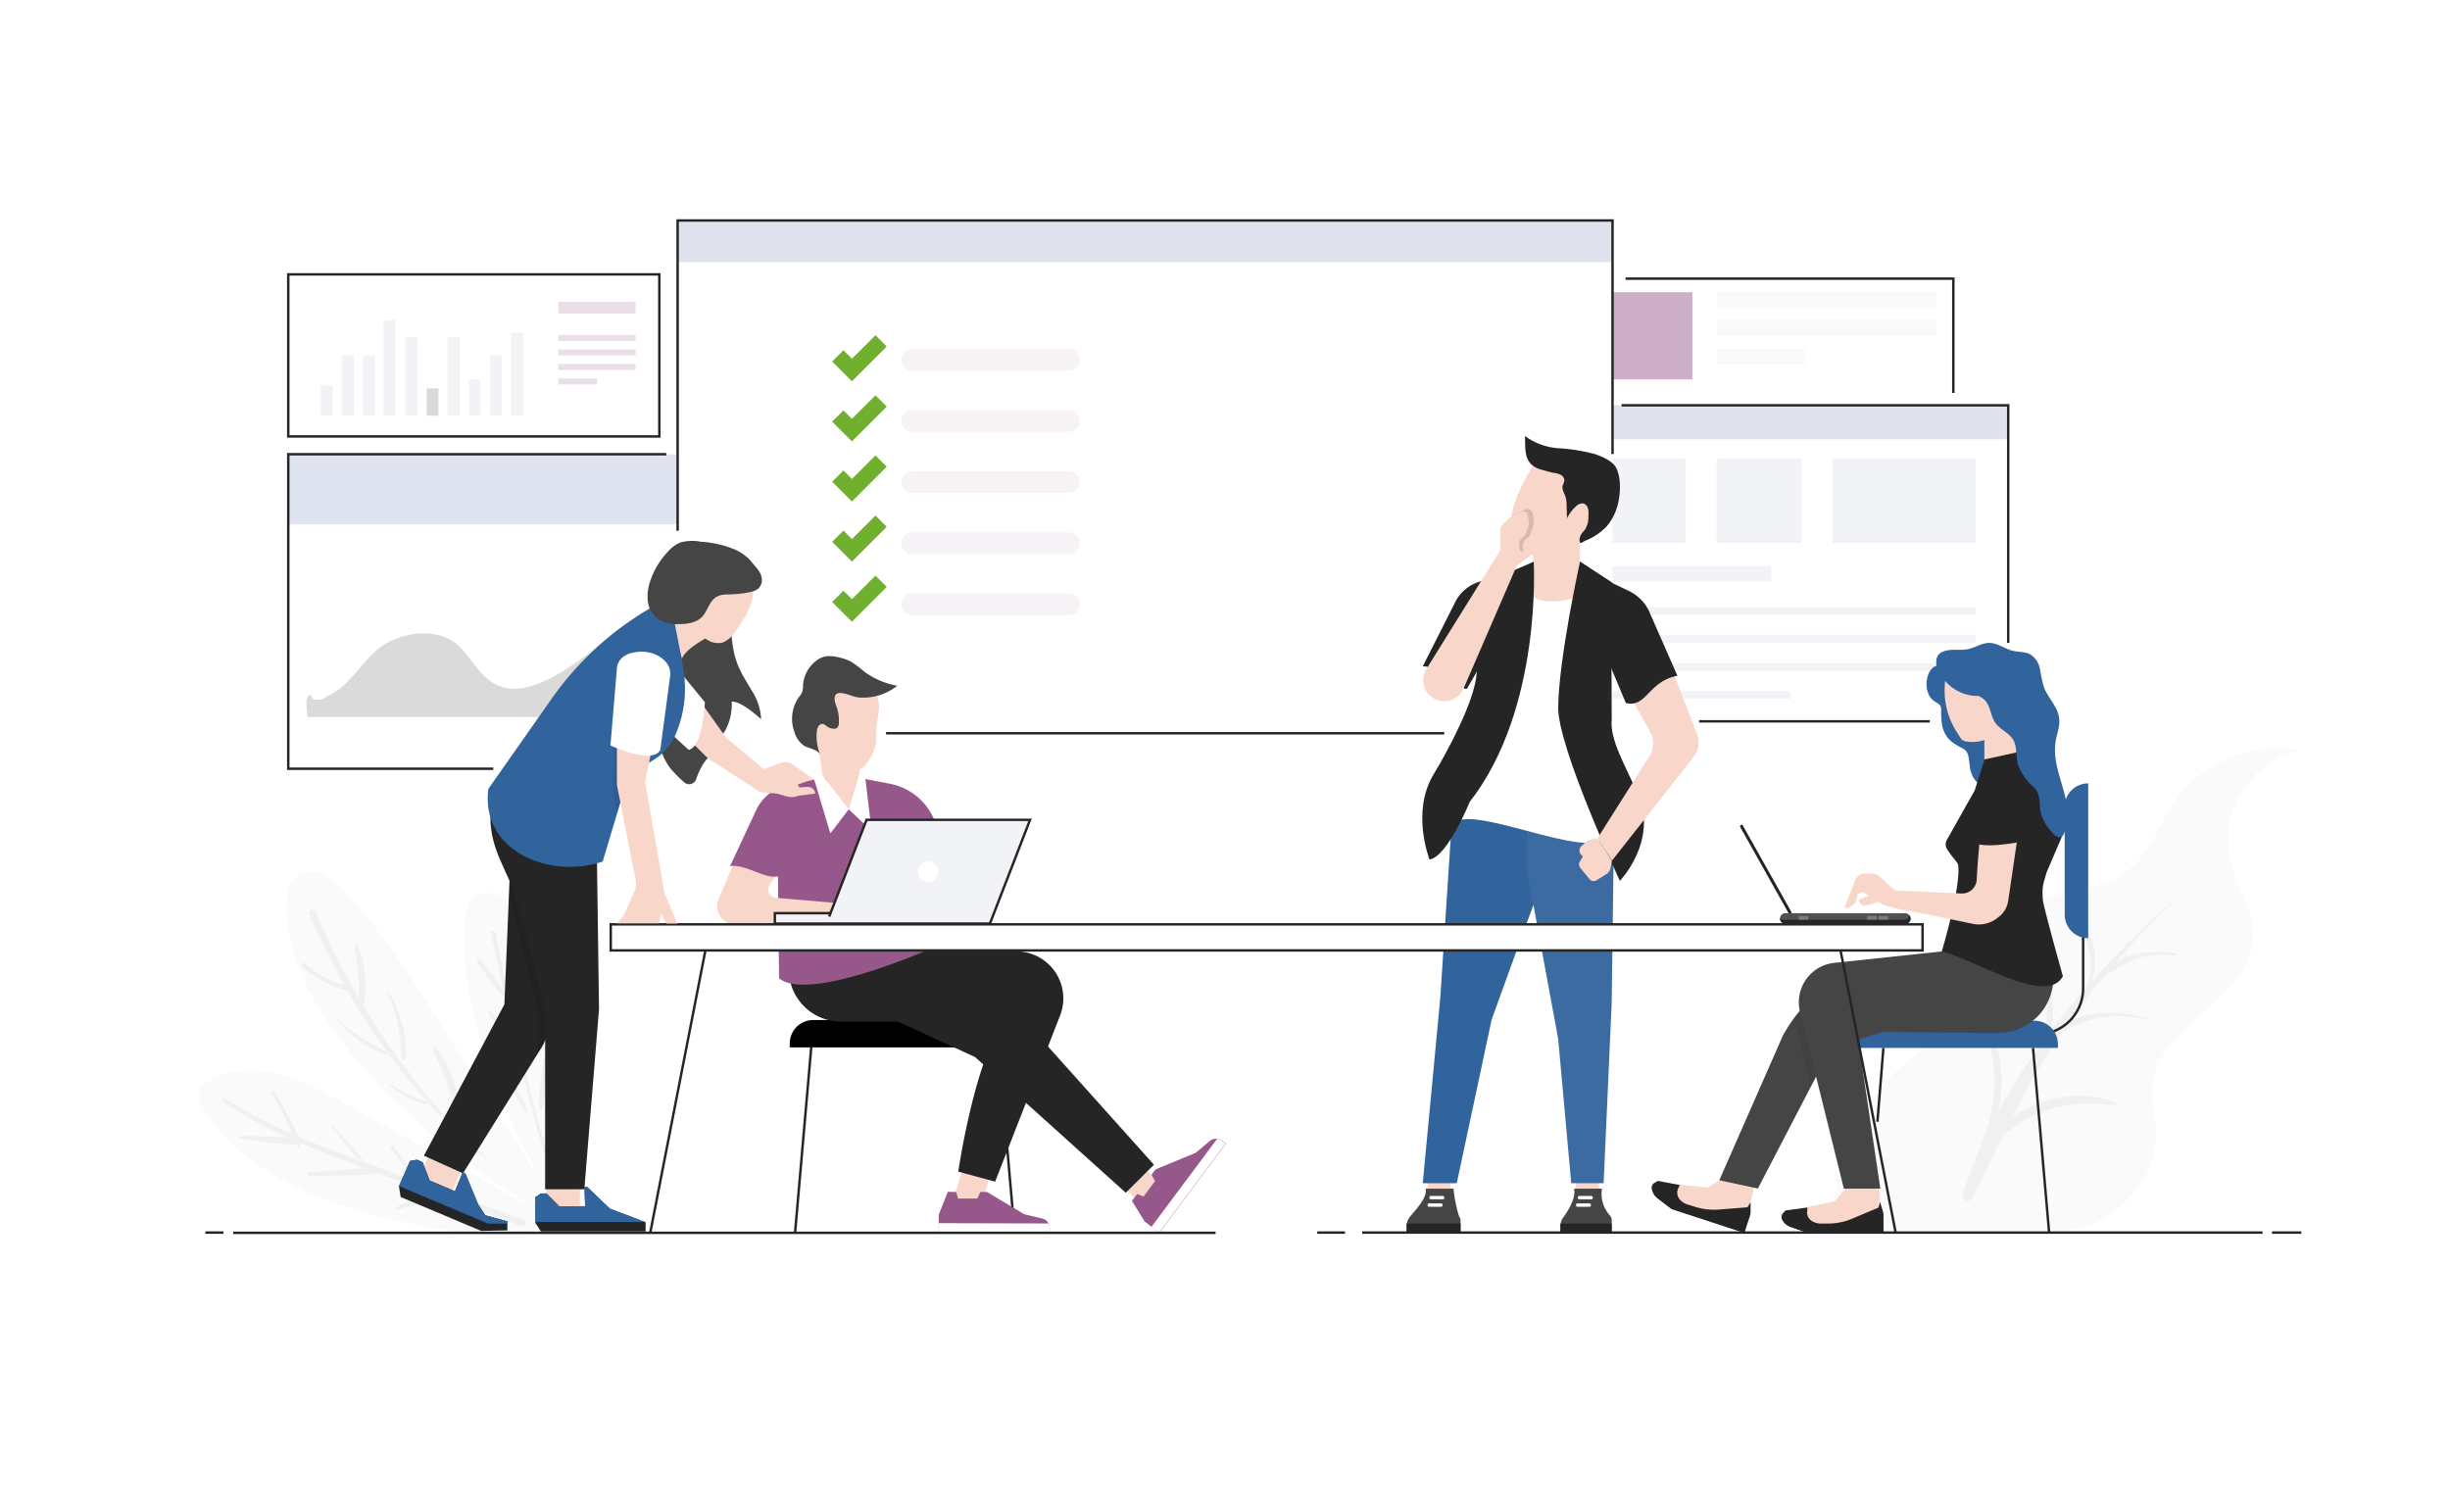 <svg xmlns="http://www.w3.org/2000/svg" viewBox="0 0 500 308.67"><defs><style>.cls-1{fill:#fff;}.cls-2{fill:#e0e4f0;}.cls-3{fill:#dadada;}.cls-4{fill:none;stroke:#252525;stroke-miterlimit:10;stroke-width:0.5px;}.cls-5{fill:#cdafc7;}.cls-6{fill:#f9f9fb;}.cls-7{fill:#dfe2ec;}.cls-8{fill:#f2f3f7;}.cls-9{fill:#f7f2f6;}.cls-10{fill:#71b02f;}.cls-11{fill:#eadee8;}.cls-12,.cls-20{opacity:0.15;}.cls-13{fill:#ddd;}.cls-14{fill:#999;}.cls-15{fill:#f8d6ca;}.cls-16{fill:#454545;}.cls-17{fill:#252525;}.cls-18{fill:#31639c;}.cls-19{fill:#3b6ba1;}.cls-20,.cls-23{fill:#231f20;}.cls-21{fill:#515151;}.cls-22{fill:#7c7c7c;}.cls-23,.cls-24{opacity:0.1;}.cls-25{fill:#96588a;}</style></defs><title>test_wc</title><g id="Bg"><rect class="cls-1" width="500" height="308.67"/></g><g id="Graphics"><g id="Layer_10" data-name="Layer 10"><rect class="cls-1" x="58.83" y="92.71" width="108.85" height="64.19"/><rect class="cls-2" x="58.83" y="92.71" width="108.85" height="14.31"/><path class="cls-3" d="M62.71,146.33h98.54c-.16,0,.25-23.4-.06-25.75-3.58,1.88-6.31,5.48-10.11,7.36a17.18,17.18,0,0,1-10.17,1.86c-3.2-.54-5.81-3-9.1-3.18-4.28-.28-7.17,3.2-10.23,5.59-4.28,3.36-9.72,7.42-15.24,8.27-3.56.54-6.44-1-8.65-3.74-2.87-3.47-4.34-6.62-9.2-7.29a15.19,15.19,0,0,0-11.08,2.79c-3.72,2.9-6,7.68-10.23,9.68-1.52.71-1.22,1-2.89.86-1.09-.09-.39-1.57-1.35-.72C62.23,142.68,62.71,145.38,62.71,146.33Z"/><polyline class="cls-4" points="100.67 156.9 58.83 156.9 58.83 92.71 135.97 92.71"/><rect class="cls-1" x="324.25" y="56.86" width="74.39" height="23.33"/><rect class="cls-5" x="327.56" y="59.64" width="17.83" height="17.79"/><rect class="cls-6" x="350.33" y="59.64" width="44.97" height="3.13"/><rect class="cls-6" x="350.33" y="65.43" width="44.97" height="3.13"/><rect class="cls-6" x="350.33" y="71.23" width="17.98" height="3.13"/><polyline class="cls-4" points="331.75 56.87 398.64 56.87 398.64 80.2"/><rect class="cls-1" x="320.26" y="82.72" width="89.58" height="64.5"/><rect class="cls-7" x="320.26" y="82.72" width="89.58" height="6.93"/><rect class="cls-1" x="324.74" y="84.61" width="3.75" height="3.16"/><polyline class="cls-4" points="409.84 131.21 409.84 82.72 330.93 82.72"/><line class="cls-4" x1="346.76" y1="147.22" x2="393.83" y2="147.22"/><rect class="cls-8" x="326.7" y="93.53" width="17.31" height="17.28" transform="translate(670.71 204.34) rotate(180)"/><rect class="cls-8" x="350.34" y="93.53" width="17.31" height="17.28" transform="translate(717.99 204.34) rotate(180)"/><rect class="cls-8" x="373.98" y="93.53" width="29.26" height="17.28" transform="translate(777.22 204.34) rotate(180)"/><rect class="cls-8" x="326.57" y="115.58" width="34.87" height="3.12"/><rect class="cls-8" x="326.21" y="123.95" width="77.03" height="1.56"/><rect class="cls-8" x="326.21" y="129.65" width="77.03" height="1.56"/><rect class="cls-8" x="326.53" y="135.35" width="77.03" height="1.56"/><rect class="cls-8" x="326.86" y="141.05" width="38.53" height="1.56"/><rect class="cls-1" x="138.29" y="45" width="190.8" height="104.66"/><line class="cls-4" x1="294.75" y1="149.66" x2="180.83" y2="149.66"/><path id="_Path_" data-name="&lt;Path&gt;" class="cls-9" d="M218.16,75.65h-32a2.21,2.21,0,0,1-2.21-2.22h0a2.21,2.21,0,0,1,2.21-2.21h32a2.21,2.21,0,0,1,2.21,2.21h0A2.21,2.21,0,0,1,218.16,75.65Z"/><path id="_Path_2" data-name="&lt;Path&gt;" class="cls-9" d="M218.16,88.13h-32a2.22,2.22,0,0,1-2.21-2.22h0a2.21,2.21,0,0,1,2.21-2.21h32a2.21,2.21,0,0,1,2.21,2.21h0A2.22,2.22,0,0,1,218.16,88.13Z"/><path id="_Path_3" data-name="&lt;Path&gt;" class="cls-9" d="M218.16,100.6h-32a2.21,2.21,0,0,1-2.21-2.21h0a2.21,2.21,0,0,1,2.21-2.21h32a2.21,2.21,0,0,1,2.21,2.21h0A2.21,2.21,0,0,1,218.16,100.6Z"/><path id="_Path_4" data-name="&lt;Path&gt;" class="cls-9" d="M218.16,113.08h-32a2.21,2.21,0,0,1-2.21-2.21h0a2.21,2.21,0,0,1,2.21-2.21h32a2.21,2.21,0,0,1,2.21,2.21h0A2.21,2.21,0,0,1,218.16,113.08Z"/><path id="_Path_5" data-name="&lt;Path&gt;" class="cls-9" d="M218.16,125.56h-32a2.21,2.21,0,0,1-2.21-2.21h0a2.21,2.21,0,0,1,2.21-2.21h32a2.21,2.21,0,0,1,2.21,2.21h0A2.21,2.21,0,0,1,218.16,125.56Z"/><g id="_Group_" data-name="&lt;Group&gt;"><polygon id="_Path_6" data-name="&lt;Path&gt;" class="cls-10" points="173.86 126.9 169.83 122.86 172.13 120.56 173.86 122.29 178.67 117.48 180.97 119.79 173.86 126.9"/></g><g id="_Group_2" data-name="&lt;Group&gt;"><polygon id="_Path_7" data-name="&lt;Path&gt;" class="cls-10" points="173.86 114.63 169.83 110.59 172.13 108.29 173.86 110.02 178.67 105.22 180.97 107.52 173.86 114.63"/></g><g id="_Group_3" data-name="&lt;Group&gt;"><polygon id="_Path_8" data-name="&lt;Path&gt;" class="cls-10" points="173.86 102.36 169.83 98.33 172.13 96.02 173.86 97.75 178.67 92.95 180.97 95.25 173.86 102.36"/></g><g id="_Group_4" data-name="&lt;Group&gt;"><polygon id="_Path_9" data-name="&lt;Path&gt;" class="cls-10" points="173.86 90.09 169.83 86.06 172.13 83.75 173.86 85.48 178.67 80.68 180.97 82.98 173.86 90.09"/></g><g id="_Group_5" data-name="&lt;Group&gt;"><polygon id="_Path_10" data-name="&lt;Path&gt;" class="cls-10" points="173.86 77.83 169.83 73.79 172.13 71.48 173.86 73.21 178.67 68.41 180.97 70.72 173.86 77.83"/></g><rect class="cls-7" x="138.29" y="45" width="190.8" height="8.5"/><polyline class="cls-4" points="138.29 108.33 138.29 45 329.09 45 329.09 92.67"/><rect class="cls-1" x="58.83" y="56" width="75.73" height="33.08"/><rect class="cls-4" x="58.83" y="56" width="75.73" height="33.08"/><rect class="cls-8" x="65.46" y="78.69" width="2.42" height="6.15"/><rect class="cls-8" x="69.78" y="72.54" width="2.42" height="12.3"/><rect class="cls-8" x="74.1" y="72.54" width="2.42" height="12.3"/><rect class="cls-8" x="78.27" y="65.39" width="2.42" height="19.45"/><rect class="cls-8" x="82.74" y="68.84" width="2.42" height="15.99"/><rect class="cls-3" x="87.06" y="79.26" width="2.42" height="5.57"/><rect class="cls-8" x="91.38" y="68.84" width="2.42" height="15.99"/><rect class="cls-8" x="95.7" y="77.45" width="2.42" height="7.39"/><rect class="cls-8" x="100.02" y="72.54" width="2.42" height="12.3"/><rect class="cls-8" x="104.34" y="67.87" width="2.42" height="16.96"/><rect class="cls-11" x="113.96" y="61.57" width="15.75" height="2.42"/><rect class="cls-11" x="113.96" y="68.36" width="15.75" height="1.21"/><rect class="cls-11" x="113.96" y="71.33" width="15.75" height="1.21"/><rect class="cls-11" x="113.96" y="74.3" width="15.75" height="1.21"/><rect class="cls-11" x="113.96" y="77.26" width="7.88" height="1.21"/><g class="cls-12"><path class="cls-13" d="M87,204.51c-5.21-8.09-10.46-16.24-17.21-23.09-2.22-2.25-5.43-4.51-8.29-3.16-2.63,1.23-3.17,4.71-3,7.61.8,13.63,9.31,25.59,18.8,35.4A153.66,153.66,0,0,0,113.55,249l2.33.45Z"/><path class="cls-14" d="M111.33,246.07c-20.79-14.6-37.18-36.77-46.91-60-.34-.84-1.57-.14-1.22.69A142.42,142.42,0,0,0,83,219.91c8.2,10.24,17.8,18.42,28.25,26.23a0,0,0,0,0,0-.07Z"/><path class="cls-14" d="M61.69,197.23a20.56,20.56,0,0,0,9.44,5c.54.12.78-.7.23-.84a21.61,21.61,0,0,1-9.1-4.76c-.39-.35-1,.21-.57.57Z"/><path class="cls-14" d="M68.77,208.23c2.57,2.7,6.33,6,10,7a.21.21,0,0,0,.16-.38C77.44,213.68,75.61,213,74,212a51.6,51.6,0,0,1-5.13-3.85.09.09,0,0,0-.12.13Z"/><path class="cls-14" d="M79.58,221.56a19.5,19.5,0,0,0,7.28,3.85.3.3,0,0,0,.16-.58,28.35,28.35,0,0,1-7.28-3.48c-.12-.08-.27.11-.16.21Z"/><path class="cls-14" d="M72.38,193.22c.6,4.24,1.21,8,.74,12.27-.08.77,1.1.76,1.2,0,.51-4,.36-8.8-1.28-12.55-.18-.4-.71-.1-.66.27Z"/><path class="cls-14" d="M79.16,202.94a29.54,29.54,0,0,1,2.7,12.82.48.48,0,0,0,1,0,24.44,24.44,0,0,0-3.37-13,.16.16,0,0,0-.28.16Z"/><path class="cls-14" d="M88.36,214.18c2.23,4.94,4,9.24,4.4,14.73.06.9,1.47.92,1.41,0-.36-5.2-1.91-11-5.27-15.16-.26-.32-.69.09-.54.42Z"/><path class="cls-13" d="M106.76,245.4,70.35,225.24c-4.28-2.37-8.63-4.77-13.38-6s-10-1.1-14.26,1.35a4.87,4.87,0,0,0-1.57,1.31c-1.21,1.77-.08,4.17,1.2,5.9,10.09,13.67,27.7,19.26,44.37,22.5,10,1.94,20.59,3.25,29.94-.66A79.15,79.15,0,0,1,106.76,245.4Z"/><path class="cls-14" d="M45.58,224.89c8.71,5.82,18.4,9.75,28.2,13.34,10.86,4,21.75,7.86,32.57,12,.84.32,1.39-1,.54-1.3-10.49-3.66-20.91-7.5-31.34-11.29-10.18-3.7-20.34-7.43-29.48-13.34-.43-.28-.92.35-.49.64Z"/><path class="cls-14" d="M48.92,232.26a105.28,105.28,0,0,0,10.75,1.37c.86.05,1.06-1.23.19-1.33A106.92,106.92,0,0,0,49,231.88a.19.19,0,0,0,0,.38Z"/><path class="cls-14" d="M63.22,240.1l7-.22a34,34,0,0,0,7-.5c.43-.11.51-.76,0-.83a31.86,31.86,0,0,0-6.69.18l-7.42.54c-.55,0-.44.85.1.83Z"/><path class="cls-14" d="M81.21,246.85a37.7,37.7,0,0,1,5.92-1.39c1.68-.19,3.46.23,5.07-.2.44-.12.31-.69,0-.86-1.57-.87-4.16-.47-5.85-.14a13.12,13.12,0,0,0-5.4,2.15c-.25.18,0,.51.25.44Z"/><path class="cls-14" d="M55.47,223.32a46.33,46.33,0,0,1,3.24,5.9c.7,1.57,1.11,3.34,2.11,4.73a.22.22,0,0,0,.4-.16c-.13-2-1.3-3.88-2.18-5.62a58.19,58.19,0,0,0-3-5.26c-.24-.37-.78,0-.55.41Z"/><path class="cls-14" d="M67.45,229.62c2,2.44,3.92,5.37,6.31,7.44.16.14.35-.08.25-.25-1.71-2.64-4.33-4.93-6.44-7.28-.07-.07-.19,0-.12.09Z"/><path class="cls-14" d="M79.72,234.42c1.09,1.46,2.26,2.9,3.3,4.4.9,1.32,1.61,2.86,3,3.75a.29.29,0,0,0,.44-.33c-.49-1.55-1.79-2.65-2.8-3.89-1.16-1.41-2.24-2.91-3.35-4.36a.36.36,0,0,0-.57.43Z"/><path class="cls-13" d="M103.75,183.9c-1.82-1.68-4.81-2.37-6.79-.88-1.81,1.35-2.17,3.89-2.24,6.15C94,209.54,105,231,114.5,249.06l2.07.56c-1.5-20-3-40.21-9.32-59.25C106.47,188,105.56,185.59,103.75,183.9Z"/><path class="cls-14" d="M113.77,242.7c-5.35-17.19-9-34.75-12.68-52.36-.12-.59-1.06-.47-.92.11,4.1,17.48,7.41,35.37,13.32,52.36.06.18.34.07.28-.11Z"/><path class="cls-14" d="M97.43,196.56l2.62,3.53a13.42,13.42,0,0,0,2.48,3,.34.34,0,0,0,.51-.39,13.18,13.18,0,0,0-2.18-3.19L98.17,196a.46.46,0,0,0-.74.56Z"/><path class="cls-14" d="M99.53,206.5c1.55,2.5,3,5.57,5,7.69a.21.21,0,0,0,.36-.2c-.76-2.86-3.11-5.62-5-7.76a.23.23,0,0,0-.36.27Z"/><path class="cls-14" d="M102.8,218.65a21.82,21.82,0,0,0,2.24,4.48,25,25,0,0,0,2.2,3.79.21.21,0,0,0,.36-.2,29.17,29.17,0,0,0-2.13-4.53,18.27,18.27,0,0,0-2.13-3.85.32.32,0,0,0-.54.31Z"/><path class="cls-14" d="M107.67,201.62a18.53,18.53,0,0,0-2.21,5.2c-.37,1.4-1,3.47-.4,4.86a.32.32,0,0,0,.58,0c.64-1.3.47-3.16.78-4.6a31.49,31.49,0,0,1,1.64-5.24c.08-.22-.25-.44-.39-.22Z"/><path class="cls-14" d="M111.07,215.61c-.31,1.83-.52,3.66-.7,5.51a22.49,22.49,0,0,0-.32,5c0,.33.58.46.69.09a23,23,0,0,0,.51-5.32c.11-1.78.17-3.53.15-5.32,0-.19-.3-.18-.33,0Z"/></g><g class="cls-12"><path class="cls-13" d="M373.47,251.17C375,238.09,377,228.37,386.6,219c4.49-4.4,10.43-7.48,14-12.63,4.31-6.26,4.65-15,10.58-19.87,6.36-5.24,16.55-3.8,23.1-8.83,4.67-3.58,6.39-9.58,9.74-14.34,5.43-7.72,15.74-11.94,25.27-10.35-9.54,2.24-16.27,12.38-14.39,21.68,1.21,6,5.4,11.38,4.89,17.42-1,12-19.17,17.12-20.57,29.08-.38,3.25.61,6.51.74,9.78.42,10.17-8.76,19.8-19.3,20.25Z"/><path class="cls-14" d="M444.8,182.82a168.69,168.69,0,0,0-25.05,29.48c-6.91,10.34-11.77,21.32-17.37,32.29a1,1,0,0,1-1.84-.75c7.35-23.55,25.56-44.92,44.23-61.05a0,0,0,0,1,0,0Z"/><path class="cls-14" d="M444,195a18.93,18.93,0,0,0-7.78.63c-2.64.81-4.44,2.48-6.85,3.59-.27.12-.65-.15-.45-.43,3-4.22,10.4-5,15.14-4.23a.22.22,0,0,1-.06.44Z"/><path class="cls-14" d="M438.13,208.12a23.38,23.38,0,0,0-10.94-.13c-3.3.79-5.86,2.57-8.8,4.09a.48.48,0,0,1-.59-.74c4.9-5.1,14-5.51,20.4-3.43a.11.11,0,1,1-.07.21Z"/><path class="cls-14" d="M431.66,225.57c-10.06-1.18-16.71.76-24.3,7.28-.45.38-1.25-.12-.88-.66,4.93-7.21,17.12-10.68,25.31-7.08a.25.25,0,0,1-.13.46Z"/><path class="cls-14" d="M425.23,189.05c4,4.28,2.56,12.77-1.35,16.65-.14.15-.41,0-.29-.22,1.74-2.62,3-5.14,3.09-8.33.09-2.93-1.09-5.12-2-7.81a.31.31,0,0,1,.51-.29Z"/><path class="cls-14" d="M417.67,198.66c2.07,5.53,1.85,12.87-1.5,17.92-.17.25-.61.1-.51-.21,1.94-6.16,2.81-11.13,1.47-17.56a.28.28,0,0,1,.54-.15Z"/><path class="cls-14" d="M406,209.23c3.6,7.76,3.1,16.36-.27,24.1-.31.71-1.53.41-1.22-.32,3.26-7.77,3.09-15.51.76-23.48-.11-.41.54-.7.73-.3Z"/></g></g><g id="Layer_6" data-name="Layer 6"><rect class="cls-15" x="291.35" y="237.35" width="4.66" height="7.09" transform="translate(587.36 481.79) rotate(180)"/><path class="cls-16" d="M296.64,242.61a28.51,28.51,0,0,0,1.07,5.48c.1.32.36.57.36.91v2.62h-11v-1.39a3,3,0,0,1,.59-1.77c.93-1.27,3.72-3.89,3.28-5.85Z"/><path class="cls-17" d="M296.61,242.61h0l0,.08S296.61,242.64,296.61,242.61Z"/><path class="cls-17" d="M298.07,249.73v1.89h-11v-1.39a2.74,2.74,0,0,1,0-.5Z"/><rect class="cls-1" x="291.72" y="244.1" width="3.04" height="0.68" rx="0.27" ry="0.27" transform="translate(586.47 488.88) rotate(180)"/><rect class="cls-1" x="291.35" y="245.62" width="3.04" height="0.68" rx="0.27" ry="0.27" transform="translate(585.74 491.92) rotate(180)"/><rect class="cls-15" x="321.65" y="237.35" width="4.66" height="7.09" transform="translate(647.95 481.79) rotate(180)"/><path class="cls-18" d="M313.59,183.05c-1.3,3.21-9.18,25.07-9.18,25.07l-7.11,33.37h-6.94l3.58-37.87,2.62-40.21,15,1.79,2.72,13.45Z"/><polygon class="cls-19" points="329.36 170.98 328.92 204.58 327.27 241.49 320.66 241.49 318 212.07 311.6 177.42 311.6 165.2 328.1 166.71 329.36 170.98"/><path class="cls-15" d="M312.53,122.83h9.92V109.77H311.6C314.12,113,312.53,122.83,312.53,122.83Z"/><path class="cls-1" d="M328.1,169.47c-.33,7.73-25.34-4.73-30.8-1.84l6.61-45.49s6.06-2.41,8.62-.53c3.54,2.6,9.92,0,9.92,0l4.45,1.77S328.37,162.86,328.1,169.47Z"/><path class="cls-17" d="M313,114.65s1.8,30-13.05,49c0,0-4.54,11.23-8.21,11.78,0,0-3.84-9.74.85-17.42,2.87-4.72,8.43-15.07,8.76-20.59l.94-15.84Z"/><path class="cls-17" d="M322.45,114.65s-4.34,19.67-4.45,29.72c-.1,8.17,12.59,35.42,12.59,35.42s7.84-8.17,3.71-17.62c-2.73-6.23-5.77-11.16-5.38-15.25l-.1-28.11Z"/><path class="cls-15" d="M308.17,107.29a20.7,20.7,0,0,1,2.05-7.33q.78-1.71,1.71-3.33a7.48,7.48,0,0,0,.63-1.14,1.42,1.42,0,0,1,1.16-.81,4.32,4.32,0,0,1,1.47.17,27.4,27.4,0,0,1,5.95,1.86,11.51,11.51,0,0,1,2.07,1.2,6.28,6.28,0,0,1,2.05,2.82,11.3,11.3,0,0,1,0,6,4,4,0,0,1-2.61,3.3c-1.12.64-2.25,1.25-3.39,1.82a12.34,12.34,0,0,1-2.09.88,13.31,13.31,0,0,1-4,.32,6.36,6.36,0,0,1-3-.6,4,4,0,0,1-1.72-2.26A7.7,7.7,0,0,1,308.17,107.29Z"/><path class="cls-17" d="M311.24,89a12.9,12.9,0,0,0,6.89,2.49,37.48,37.48,0,0,1,7.33,1.18c1.46.5,3.72,1.41,4.42,2.91,1,2.09.82,5.19.29,7.37a11.13,11.13,0,0,1-2.29,4.5,12.24,12.24,0,0,1-4.35,2.91l-.41.22a2,2,0,0,1-.43.24c-.28.06-.34-.42-.34-.63a2.5,2.5,0,0,1,.38-1.19,7.37,7.37,0,0,1,.71-.86,4.92,4.92,0,0,0,.72-2.91,3.74,3.74,0,0,0-.09-1.49,1.38,1.38,0,0,0-1-1,1.84,1.84,0,0,0-1.41.59,7.49,7.49,0,0,0-1.86,2.46l-.09-2.61a5.92,5.92,0,0,0-.22-1.78c-.24-.76-.77-1.49-.59-2.26a7.74,7.74,0,0,0,.36-1,1.36,1.36,0,0,0-.79-1.25,4.89,4.89,0,0,0-1.51-.4c-.81-.15-1.57-.41-2.36-.63a4.84,4.84,0,0,1-2-1,3.9,3.9,0,0,1-1.14-2.07,10.49,10.49,0,0,1-.2-2.38A11.56,11.56,0,0,1,311.24,89Z"/><path class="cls-15" d="M341,136.05l5.33,13.74a4.86,4.86,0,0,1-.37,4.28L329,175.63l-3-4.51,10.86-17.18a5.14,5.14,0,0,0-.12-4.69L331.49,140S337.87,142.37,341,136.05Z"/><path class="cls-15" d="M326,171.12l-1.94.34-1.34,1.24a1.21,1.21,0,0,0-.09,1.68l.39.46-.6,1a1.11,1.11,0,0,0,.08,1.28l1.88,2.3a1.1,1.1,0,0,0,1.44.25l2-1.26a1.91,1.91,0,0,0,.86-1.25l.29-1.49Z"/><path class="cls-16" d="M326.93,242.61a6.59,6.59,0,0,0,1.63,5.48,1.39,1.39,0,0,1,.36.91v2.62H318.46v-1.39a3,3,0,0,1,.58-1.77c.94-1.27,2.63-3.89,2.19-5.85Z"/><path class="cls-17" d="M326.91,242.61h0v.08S326.91,242.64,326.91,242.61Z"/><path class="cls-17" d="M328.92,249.73v1.89H318.46v-1.39a2.74,2.74,0,0,1,0-.5Z"/><rect class="cls-1" x="322.01" y="244.1" width="3.04" height="0.68" rx="0.27" ry="0.27" transform="translate(647.06 488.88) rotate(180)"/><rect class="cls-1" x="321.65" y="245.62" width="3.04" height="0.68" rx="0.27" ry="0.27" transform="translate(646.33 491.92) rotate(180)"/><path class="cls-17" d="M322.45,114.65l6.91,4.51,3.07,1.46a8.68,8.68,0,0,1,4.35,4.67l5.55,12.63c-6,1.16-6.25,6.58-10.52,5.57l-6.13-14.6-3.23-7.28Z"/><path class="cls-17" d="M313,114.65l-6.92,3-3.86,1a8.19,8.19,0,0,0-5.39,4.55L290.36,136c4.13,0,8.43,5.53,9.09,4.47l7.92-13.89Z"/><path class="cls-20" d="M310.8,111.66a1.92,1.92,0,0,1,1-1.93h0a1.13,1.13,0,0,0,.46-.55l.61-1.69a2.93,2.93,0,0,0,.14-1.38l-.2-1.31a1.09,1.09,0,0,0-1.53-.83L309,105l-1.37,1.35v0a9.27,9.27,0,0,0,.29,3.52,4.52,4.52,0,0,0,1.92,2.51,4.09,4.09,0,0,0,1.1.42Z"/><path class="cls-15" d="M291.12,136.51l15.05-24.18v-4a1.88,1.88,0,0,1,.56-1.34l1.7-1.67,2-.9a1,1,0,0,1,1.37.75l.18,1.17a2.5,2.5,0,0,1-.13,1.24l-.54,1.51a.94.94,0,0,1-.42.5h0a1.74,1.74,0,0,0-.86,1.73l.15,1.14,2.65.52-3.32,2.56-10.83,25a4.26,4.26,0,0,1-5.73,2.16h0A4.27,4.27,0,0,1,291.12,136.51Z"/></g><g id="Layer_12" data-name="Layer 12"><path class="cls-17" d="M365.46,186.53h0a.32.32,0,0,1-.43-.12l-9.88-17.6a.32.32,0,0,1,.12-.43h0a.3.3,0,0,1,.42.12l9.88,17.6A.29.29,0,0,1,365.46,186.53Z"/><rect class="cls-21" x="363.28" y="186.39" width="26.62" height="2.1" rx="1.04" ry="1.04"/><path class="cls-17" d="M389.9,187.36a1,1,0,0,0-.24-.62,1,1,0,0,1-1,1H364a1,1,0,0,1-.74-.36h0v.14a1,1,0,0,0,1,1h24.66a1,1,0,0,0,1-1Z"/><rect class="cls-22" x="381.07" y="186.95" width="1.94" height="0.74"/><rect class="cls-22" x="383.37" y="186.95" width="1.94" height="0.74"/><rect class="cls-22" x="367.08" y="186.96" width="1.94" height="0.74"/><path class="cls-4" d="M415.75,211.11h0a9.38,9.38,0,0,0,9.38-9.38V164"/><path class="cls-18" d="M382.84,208.33h32.35a4.79,4.79,0,0,1,4.79,4.79v.76a0,0,0,0,1,0,0H378a0,0,0,0,1,0,0v-.76A4.79,4.79,0,0,1,382.84,208.33Z"/><path class="cls-18" d="M426.16,159.85v31.63h0a4.79,4.79,0,0,1-4.79-4.8v-22a4.78,4.78,0,0,1,4.79-4.79Z"/><line class="cls-4" x1="384.37" y1="213.88" x2="383.15" y2="228.95"/><line class="cls-4" x1="414.9" y1="213.88" x2="418.18" y2="251.5"/><polygon class="cls-15" points="352.58 239.79 348.54 242.39 341.88 241.68 341.15 245.16 356.14 250.1 358.15 241.63 352.58 239.79"/><path class="cls-17" d="M342.8,241.86l-4.44-.84-.67.37a1.08,1.08,0,0,0-.56,1.07v0a3,3,0,0,0,1.15,2.05l2.89,2.2L356,251.62l1.13-3.44a2.54,2.54,0,0,0,.13-.77l0-2-.64,1-5.87.46a12.83,12.83,0,0,1-4.77-.54l-1.6-.5a3.44,3.44,0,0,1-1.64-1.11h0a2.08,2.08,0,0,1-.25-2.17Z"/><path class="cls-17" d="M338.45,244.06a3,3,0,0,1-1.16-2v0a.74.74,0,0,1,0-.21,1.05,1.05,0,0,0-.17.69v0a3,3,0,0,0,1.15,2.05l2.89,2.2L356,251.62l.16-.49-14.77-4.86Z"/><path class="cls-16" d="M387.23,209.67l-13.57,4.24-14.91,28.67-7.87-1.69,13-29.59a32,32,0,0,1,13.61-13.07l4.43-.06Z"/><polygon class="cls-15" points="377.51 241.44 374.48 245.17 367.94 246.58 368.34 250.12 384.11 250.12 383.37 241.44 377.51 241.44"/><path class="cls-17" d="M368.86,246.46l-4.47.59-.52.57a1.09,1.09,0,0,0-.2,1.19l0,0a3,3,0,0,0,1.74,1.58l3.43,1.19h15.55V248a2.64,2.64,0,0,0-.12-.78l-.59-1.89-.3,1.13L378,248.73a12.62,12.62,0,0,1-4.69,1l-1.68,0a3.35,3.35,0,0,1-1.9-.55h0a2.06,2.06,0,0,1-.92-2Z"/><path class="cls-17" d="M365.42,249.92a3,3,0,0,1-1.73-1.58l0,0a1.66,1.66,0,0,1-.06-.21,1.15,1.15,0,0,0,.06.71l0,0a3,3,0,0,0,1.73,1.58l3.44,1.19h15.55v-.51H368.86Z"/><path class="cls-23" d="M381.89,198.17l-4.43.06a32,32,0,0,0-11.29,9.5l3.45,13.94,4-7.76,4.35-1.36a2.63,2.63,0,0,1,2.57-2l3.77,0,2.88-.9Z"/><path class="cls-16" d="M404.06,189.39l-4.35,4.43-25.36,2.7a8.08,8.08,0,0,0-7,10l8.95,36.08h7.44l-4.3-29a2.63,2.63,0,0,1,2.63-3l25.45.25a11.65,11.65,0,0,0,8.34-3.42,11.32,11.32,0,0,0,2.79-10.9l-2-7.67Z"/><path class="cls-18" d="M412.1,151.86a44.57,44.57,0,0,0-5.7-12.05,9,9,0,0,0-1.65-1.88,7.11,7.11,0,0,0-1.47-.89,14.76,14.76,0,0,0-7.39-1.26,2.78,2.78,0,0,0-1.07.24,2.67,2.67,0,0,0-.61.5c-1.39,1.56-1.43,4.9.2,6.32a5.63,5.63,0,0,0,.75.53c.78.47,1,.67,1,1.57a14.78,14.78,0,0,0,.15,2.82,6,6,0,0,0,1.51,3.2,9.41,9.41,0,0,0,1.82,1.3c.56.33,1.35.6,1.7,1.17.75,1.25.43,3.06,1,4.43a4.79,4.79,0,0,0,2.18,2.6,6.29,6.29,0,0,0,2.39.52c1.76.12,3.61.33,4.84-1.17a5.8,5.8,0,0,0,1.17-2.48A10.9,10.9,0,0,0,412.1,151.86Z"/><rect class="cls-15" x="404.97" y="148.72" width="6.61" height="6.28"/><path class="cls-17" d="M421,199.25S417,185,416.91,183.68c-.18-2.64,0-3.07.76-5.61l3.25-7.61c1-3.45.19-7.24-1.07-10.6l-3.11-8.27-5.3,2L405,155l-2,6.33-5.7,10.12a1.81,1.81,0,0,0,0,1.75c.62,1.11,1.86,2.43,2.29,3.18.76,4.21-3.31,17.81-3.31,17.81C403.68,196.13,417.71,205.32,421,199.25Z"/><path class="cls-15" d="M397,138.7a11.48,11.48,0,0,0-.1,1.15,15.58,15.58,0,0,0,1.78,8.42c.41.78.89,1.51,1.37,2.25a2,2,0,0,0,.46.54,1.66,1.66,0,0,0,.65.25,7.55,7.55,0,0,0,4.42-.51,15,15,0,0,0,2.5-1.41c.39-.25.36-.1.49-.6.25-.93.46-1.86.69-2.79l1.2-4.86-2-5.14-8.93.42a7,7,0,0,0-1.67.86A2,2,0,0,0,397,138.7Z"/><path class="cls-15" d="M405,161.88s-1.34,12.05-1.58,17.58a3,3,0,0,1-3.18,2.9l-12.5-.57c-1.43.5-3.57-2.95-5-3.39a9.59,9.59,0,0,0-2.83,0,.9.9,0,0,0-.6.34l-.3.29a2.19,2.19,0,0,0-.64,1.26l-2,5,.71,0a3,3,0,0,0,1.57-1.09l.54-1.75,1-.38,4.3,2.64s2.91.86,3.78,1c3.2.47,10.58,2.08,14.33,2.84a6.08,6.08,0,0,0,5.1-1.25,5.11,5.11,0,0,0,2.15-3.52L413,162.38Z"/><path class="cls-17" d="M402.25,171.56l.82-5.31c.29-2.67,1.63-4.48,3.24-6.63h0l7.27.77h0a32.84,32.84,0,0,1,.28,8.91l-.24,2.26S404.1,173.72,402.25,171.56Z"/><g class="cls-24"><path class="cls-17" d="M400.89,137.59Z"/></g><path class="cls-18" d="M419.48,151.55c.23-1.68,1-3.32.75-5-.29-2.37-2.32-4.13-3.13-6.37a35.8,35.8,0,0,1-.78-3.59,4.5,4.5,0,0,0-1.92-3c-1.07-.61-2.41-.47-3.61-.76-1.67-.39-3.13-1.62-4.85-1.61-1.49,0-2.8.95-4.26,1.26-1.7.36-3.54-.14-5.15.51a2.46,2.46,0,0,0-1,.74,2.94,2.94,0,0,0-.06,2.81,8.85,8.85,0,0,0,8.21,5.51l-.14-.09a4.1,4.1,0,0,1,1.58,1c1.14,1.25,1.12,3.2,2.1,4.58s2.71,2,3.58,3.35.58,3.39,1,5.07a11.2,11.2,0,0,0,3.12,4.58,5.36,5.36,0,0,1,.91,1.16,7.83,7.83,0,0,1,.45,2.91,8.35,8.35,0,0,0,1.67,4.25c.52.68,1.91,2.76,2.94,1.78a1.83,1.83,0,0,0,.43-.74C423.71,163.58,418.62,157.88,419.48,151.55Z"/><path class="cls-15" d="M382.13,182.47l-2.79,1.19.06.27a1.13,1.13,0,0,0,1.4.88l3-.81Z"/></g><g id="Layer_9" data-name="Layer 9"><rect class="cls-15" x="228.52" y="235.51" width="5.77" height="9.68" transform="translate(-102.23 237.68) rotate(-45.63)"/><rect class="cls-15" x="195.77" y="236.34" width="5.77" height="9.68" transform="translate(79.51 -47.67) rotate(17.06)"/><path d="M166,208.19h38.28A4.79,4.79,0,0,1,209,213v.78a0,0,0,0,1,0,0H161.17a0,0,0,0,1,0,0V213A4.79,4.79,0,0,1,166,208.19Z"/><line class="cls-4" x1="165.56" y1="213.77" x2="162.26" y2="251.57"/><line class="cls-4" x1="203.77" y1="213.77" x2="207.06" y2="251.57"/><polygon class="cls-17" points="163.15 199.25 199 215.75 229.75 243.44 235.5 237.72 209.04 208.19 182.4 189.25 163.15 199.25"/><path class="cls-17" d="M161,191.17v6.75a10.58,10.58,0,0,0,10.58,10.58H205c-6,7.25-9.44,30.63-9.44,30.63l7.53,2.05,13.29-34a9.59,9.59,0,0,0-9-13H183.5l.17-3Z"/><path class="cls-25" d="M175.32,158.77l6.23,1.18a12.37,12.37,0,0,1,8.81,6.69l5.1,10.37-5.11,11.49-.52,5.17s-24.76,11-30.84,6l-.28-26.41,9.35-13.67Z"/><path class="cls-15" d="M166.65,151.13s2,8.88,1.56,14.05h7.25s-.75-8.82.75-10.27Z"/><path class="cls-15" d="M179.39,143.8a13.74,13.74,0,0,0-1.43-4.64l-.27.13a6.62,6.62,0,0,0-6.22-1.43,8.82,8.82,0,0,0-5.1,4,10.61,10.61,0,0,0-.79,9.14,10.37,10.37,0,0,0,6.78,6.15,4.12,4.12,0,0,0,3.63-.39,4.84,4.84,0,0,0,1-1.17,9.68,9.68,0,0,0,1.71-3.5,21.46,21.46,0,0,0,.13-3.11C178.89,147.27,179.48,145.55,179.39,143.8Z"/><path class="cls-16" d="M176.28,137a20.44,20.44,0,0,0-2.68-2,10.59,10.59,0,0,0-2.45-.84c-2.13-.49-3.56-.35-5.19,1.23a6.91,6.91,0,0,0-2.09,4.57,4.08,4.08,0,0,1-.11,1.16,4.24,4.24,0,0,1-.72,1.16,7.76,7.76,0,0,0-.9,7.17,5.15,5.15,0,0,0,2,2.79c.79.45,2.84.8,3.23,1.75a9.9,9.9,0,0,1-.68-4.6,2.52,2.52,0,0,1,.33-1.15,1,1,0,0,1,1-.48,2.43,2.43,0,0,1,.73.48,2.44,2.44,0,0,0,1.45.49.9.9,0,0,0,.58-.14,1.1,1.1,0,0,0,.39-.71,8.35,8.35,0,0,0-.62-4.09c-.36-1.06-.43-2.43,1-2.35s2.55.86,3.9.93a11.25,11.25,0,0,0,7.68-2.41A16,16,0,0,1,176.28,137Z"/><polygon class="cls-1" points="173.21 165.18 175.32 158.27 176.56 158.51 177.88 169.6 173.21 165.18"/><path class="cls-15" d="M168,158.77,161.33,160a9.83,9.83,0,0,0-7.25,5.86l-7.41,17.62a3.78,3.78,0,0,0,3.49,5.25l26.5-1.32,1.22-3.75-2.92,1-16.58-1.41a1.74,1.74,0,0,1-1.27-2.76l11.1-15.33S170.2,159.7,168,158.77Z"/><path class="cls-25" d="M168,158.77,161.33,160a9.83,9.83,0,0,0-7.25,5.86L149,176.76c4-.41,8.15,3.75,11,1.5l8.25-13.08S170.2,159.7,168,158.77Z"/><polygon class="cls-1" points="167.9 158.34 173.21 165.18 169.46 170.1 166.06 158.77 167.9 158.34"/><path class="cls-25" d="M193.43,243.25l-1.85,4.68v3.69h22.64v-1a2,2,0,0,0-1.52-1.92l-3.65-.87-7.63-4.55h-1.35l-.61,1.35h-3.94l-.37-1.35Z"/><path class="cls-1" d="M191.58,249.65v2h22.64v-1a2,2,0,0,0-.24-.94Z"/><path class="cls-25" d="M231,245.09l2.64,4.27,3,2.21,13.53-18.15-.81-.61a2,2,0,0,0-2.46.07l-2.87,2.4-8.21,3.4-.81,1.08.72,1.3-2.36,3.16-1.3-.51Z"/><path class="cls-1" d="M235,250.39l1.58,1.18,13.53-18.15-.82-.61a1.92,1.92,0,0,0-.9-.37Z"/></g><g id="Layer_7" data-name="Layer 7"><line class="cls-4" x1="143.99" y1="193.82" x2="132.71" y2="251.57"/><line class="cls-4" x1="375.59" y1="193.82" x2="386.87" y2="251.57"/><rect class="cls-1" x="124.64" y="188.66" width="267.72" height="5.32"/><rect class="cls-4" x="124.64" y="188.66" width="267.72" height="5.32"/><rect class="cls-8" x="158.13" y="186.38" width="16.21" height="2.13"/><rect class="cls-4" x="158.13" y="186.38" width="16.21" height="2.13"/><polygon class="cls-8" points="202.03 188.5 168.66 188.5 176.84 167.33 210.21 167.33 202.03 188.5"/><polyline class="cls-4" points="169.22 187.07 176.84 167.33 210.21 167.33 202.03 188.5 168.66 188.5"/><path class="cls-1" d="M191.51,177.92a2.08,2.08,0,1,1-2.08-2.08A2.08,2.08,0,0,1,191.51,177.92Z"/></g><g id="Layer_8" data-name="Layer 8"><rect class="cls-15" x="86.52" y="235.05" width="7.3" height="7.54" transform="translate(73.4 493.55) rotate(-155.55)"/><polygon class="cls-17" points="117.74 196.33 110.85 213.27 94.49 239.48 86.51 235.88 102.94 204.99 104.5 167.33 117.74 196.33"/><polygon class="cls-17" points="94.42 239.25 94.98 239.5 97.58 245.82 99.03 248.03 103.55 249.28 103.54 251.13 98.2 251.23 81.76 244.3 81.42 242.08 83.69 236.95 85.12 236.7 86.24 237.19 87.69 240.94 92.85 243.14 94.42 239.25"/><polygon class="cls-18" points="81.42 242.07 83.69 236.95 85.12 236.7 86.24 237.19 87.69 240.94 92.85 243.14 94.42 239.25 94.98 239.5 97.58 245.82 99.03 248.03 103.55 249.28 103.55 249.75 99.62 249.75 81.42 242.07"/><rect class="cls-15" x="111.53" y="239.78" width="6.81" height="7.03" transform="translate(229.86 486.59) rotate(180)"/><polygon class="cls-17" points="119.28 242.27 119.85 242.27 124.45 246.68 131.76 249.46 131.76 251.35 110.39 251.35 109.26 249.59 109.26 244.35 110.39 243.59 111.53 243.59 114.17 246.24 119.41 246.18 119.28 242.27"/><polygon class="cls-18" points="111.53 243.59 114.17 246.24 119.41 246.18 119.28 242.27 119.85 242.27 124.45 246.68 131.64 249.41 109.26 249.41 109.26 244.35 110.39 243.59 111.53 243.59"/><path class="cls-16" d="M153.61,141.26c-1-1.71-2.07-3.32-2.85-5.11-1.74-4-1.61-8.53-1.46-12.9l-.58-1.64a12.16,12.16,0,0,0-5.69,0,4.36,4.36,0,0,0-3.87,2.61,18.31,18.31,0,0,0-1.68,3.07c-1.1,2.78-.06,5.47-.38,8.27-.34,3-1.4,6-2.08,8.92a23.79,23.79,0,0,0-.72,4.1,12.65,12.65,0,0,0,2.51,8.24,29.37,29.37,0,0,0,2.77,2.81,1.52,1.52,0,0,0,2.51-.63c.82-2.51,2.36-5,4.18-5.49-.27-1.79,1-3.13,1.82-4.57a11.25,11.25,0,0,0,1.24-5.75c1.89,0,4.61,2.4,6,3.58A11.53,11.53,0,0,0,153.61,141.26Z"/><path class="cls-24" d="M103.84,183.17c.08.22.16.43.23.65l5.68,22.68V215l1.1-1.76,6.89-16.94-13.24-29Z"/><path class="cls-17" d="M102.36,161l-2.28,5.78c0,6.72,3.37,10.64,5.49,17l5.68,22.68v36.28h8l3-36.77-.51-36.76Z"/><path class="cls-15" d="M138,136.23l9.88,13.91a7.57,7.57,0,0,0,.53.6l7.42,6.23,3.48-1.24a2.81,2.81,0,0,1,2.2.12l4.61,3.26-1.4.33-1.89.67.28.6,1.73-.1a1.44,1.44,0,0,1,1.48,1.08l.07.28-3.63.47c-1.46.71-3.13-.31-4.52-.5l-2.63-.19-.66-.22-9-5.8a10.13,10.13,0,0,1-2.52-2l-7.59-7.44Z"/><path class="cls-1" d="M133.82,131.08l-2.94,13.12,9.67,8.85c2.92-.61,3.31-9.72,3.31-9.72Z"/><path class="cls-15" d="M145.16,129.67s-5.31,2.59-6,4.81l-2.35-8.39,7.41-5.06Z"/><path class="cls-18" d="M132.62,124.17l0,0a64.29,64.29,0,0,0-20.12,18.55L99.67,161C98,173.77,112.32,179.5,123,175.84l4.3-14.39a8.73,8.73,0,0,1,3.77-4.93l2.38-1.47a10.9,10.9,0,0,0,4.24-4.73,23.54,23.54,0,0,0,1.8-13.51l-.38-2.33-2.35-12.1Z"/><path class="cls-23" d="M129.62,136.1c-2.55.11-3.76,2-3.76,4.57l-.79,20.5a3.36,3.36,0,0,0,.06.63L126,166l1.35-4.52a8.73,8.73,0,0,1,3.77-4.93l.47-.29,3-14.65A4.76,4.76,0,0,0,129.62,136.1Z"/><path class="cls-15" d="M125.9,138.52v21.3a3.71,3.71,0,0,0,.06.67l3.75,19a4.35,4.35,0,0,1-.28,2.57l-2.05,4.69-1.52,1.71h8.68l1.11-6-4-22.88,4.16-20.32a5,5,0,0,0-5.17-5.75h0A5,5,0,0,0,125.9,138.52Z"/><path class="cls-1" d="M130.67,133c-2.67.13-4.81,1.24-4.81,3.91l-1.28,15.24s8.6,4,10.17.92l2-15C137.24,135,133.82,132.88,130.67,133Z"/><polygon class="cls-15" points="134.92 180.67 138.25 188.5 136 188.51 133.69 184.16 134.92 180.67"/><path class="cls-15" d="M143.41,118.78c2.13-1.73,7.58-2.72,9.59-.16,2.22,2.83-1.29,8-2.93,10.28a5.59,5.59,0,0,1-2.58,2.24,4.06,4.06,0,0,1-4.09-1.38,9.79,9.79,0,0,1-1.93-4.09,9.68,9.68,0,0,1-.37-1.84A6.1,6.1,0,0,1,143.41,118.78Z"/><path class="cls-16" d="M146.07,121.92c-1.37.91-1.67,2.82-2.81,4s-3,1.46-4.66,1.46a7.26,7.26,0,0,1-4.41-1.12,5.31,5.31,0,0,1-2-3.67,9.53,9.53,0,0,1,.59-4.22,16.12,16.12,0,0,1,3.42-5.66,7.05,7.05,0,0,1,2.68-2,9.13,9.13,0,0,1,4.1-.15,21.64,21.64,0,0,1,7,1.6,9.87,9.87,0,0,1,3,2.06l1.3,1.54a7.72,7.72,0,0,1,.56.72,3.46,3.46,0,0,1,.65,1.82,2.38,2.38,0,0,1-.69,1.79,3.05,3.05,0,0,1-1.32.66,18.62,18.62,0,0,1-3.57.51C148.65,121.4,147.25,121.13,146.07,121.92Z"/></g><g id="Layer_11" data-name="Layer 11"><line class="cls-4" x1="47.59" y1="251.62" x2="248.08" y2="251.62"/><line class="cls-4" x1="45.59" y1="251.57" x2="41.91" y2="251.57"/><line class="cls-4" x1="463.67" y1="251.57" x2="469.66" y2="251.57"/><line class="cls-4" x1="461.75" y1="251.57" x2="278" y2="251.57"/><line class="cls-4" x1="268.83" y1="251.57" x2="274.5" y2="251.57"/></g></g></svg>